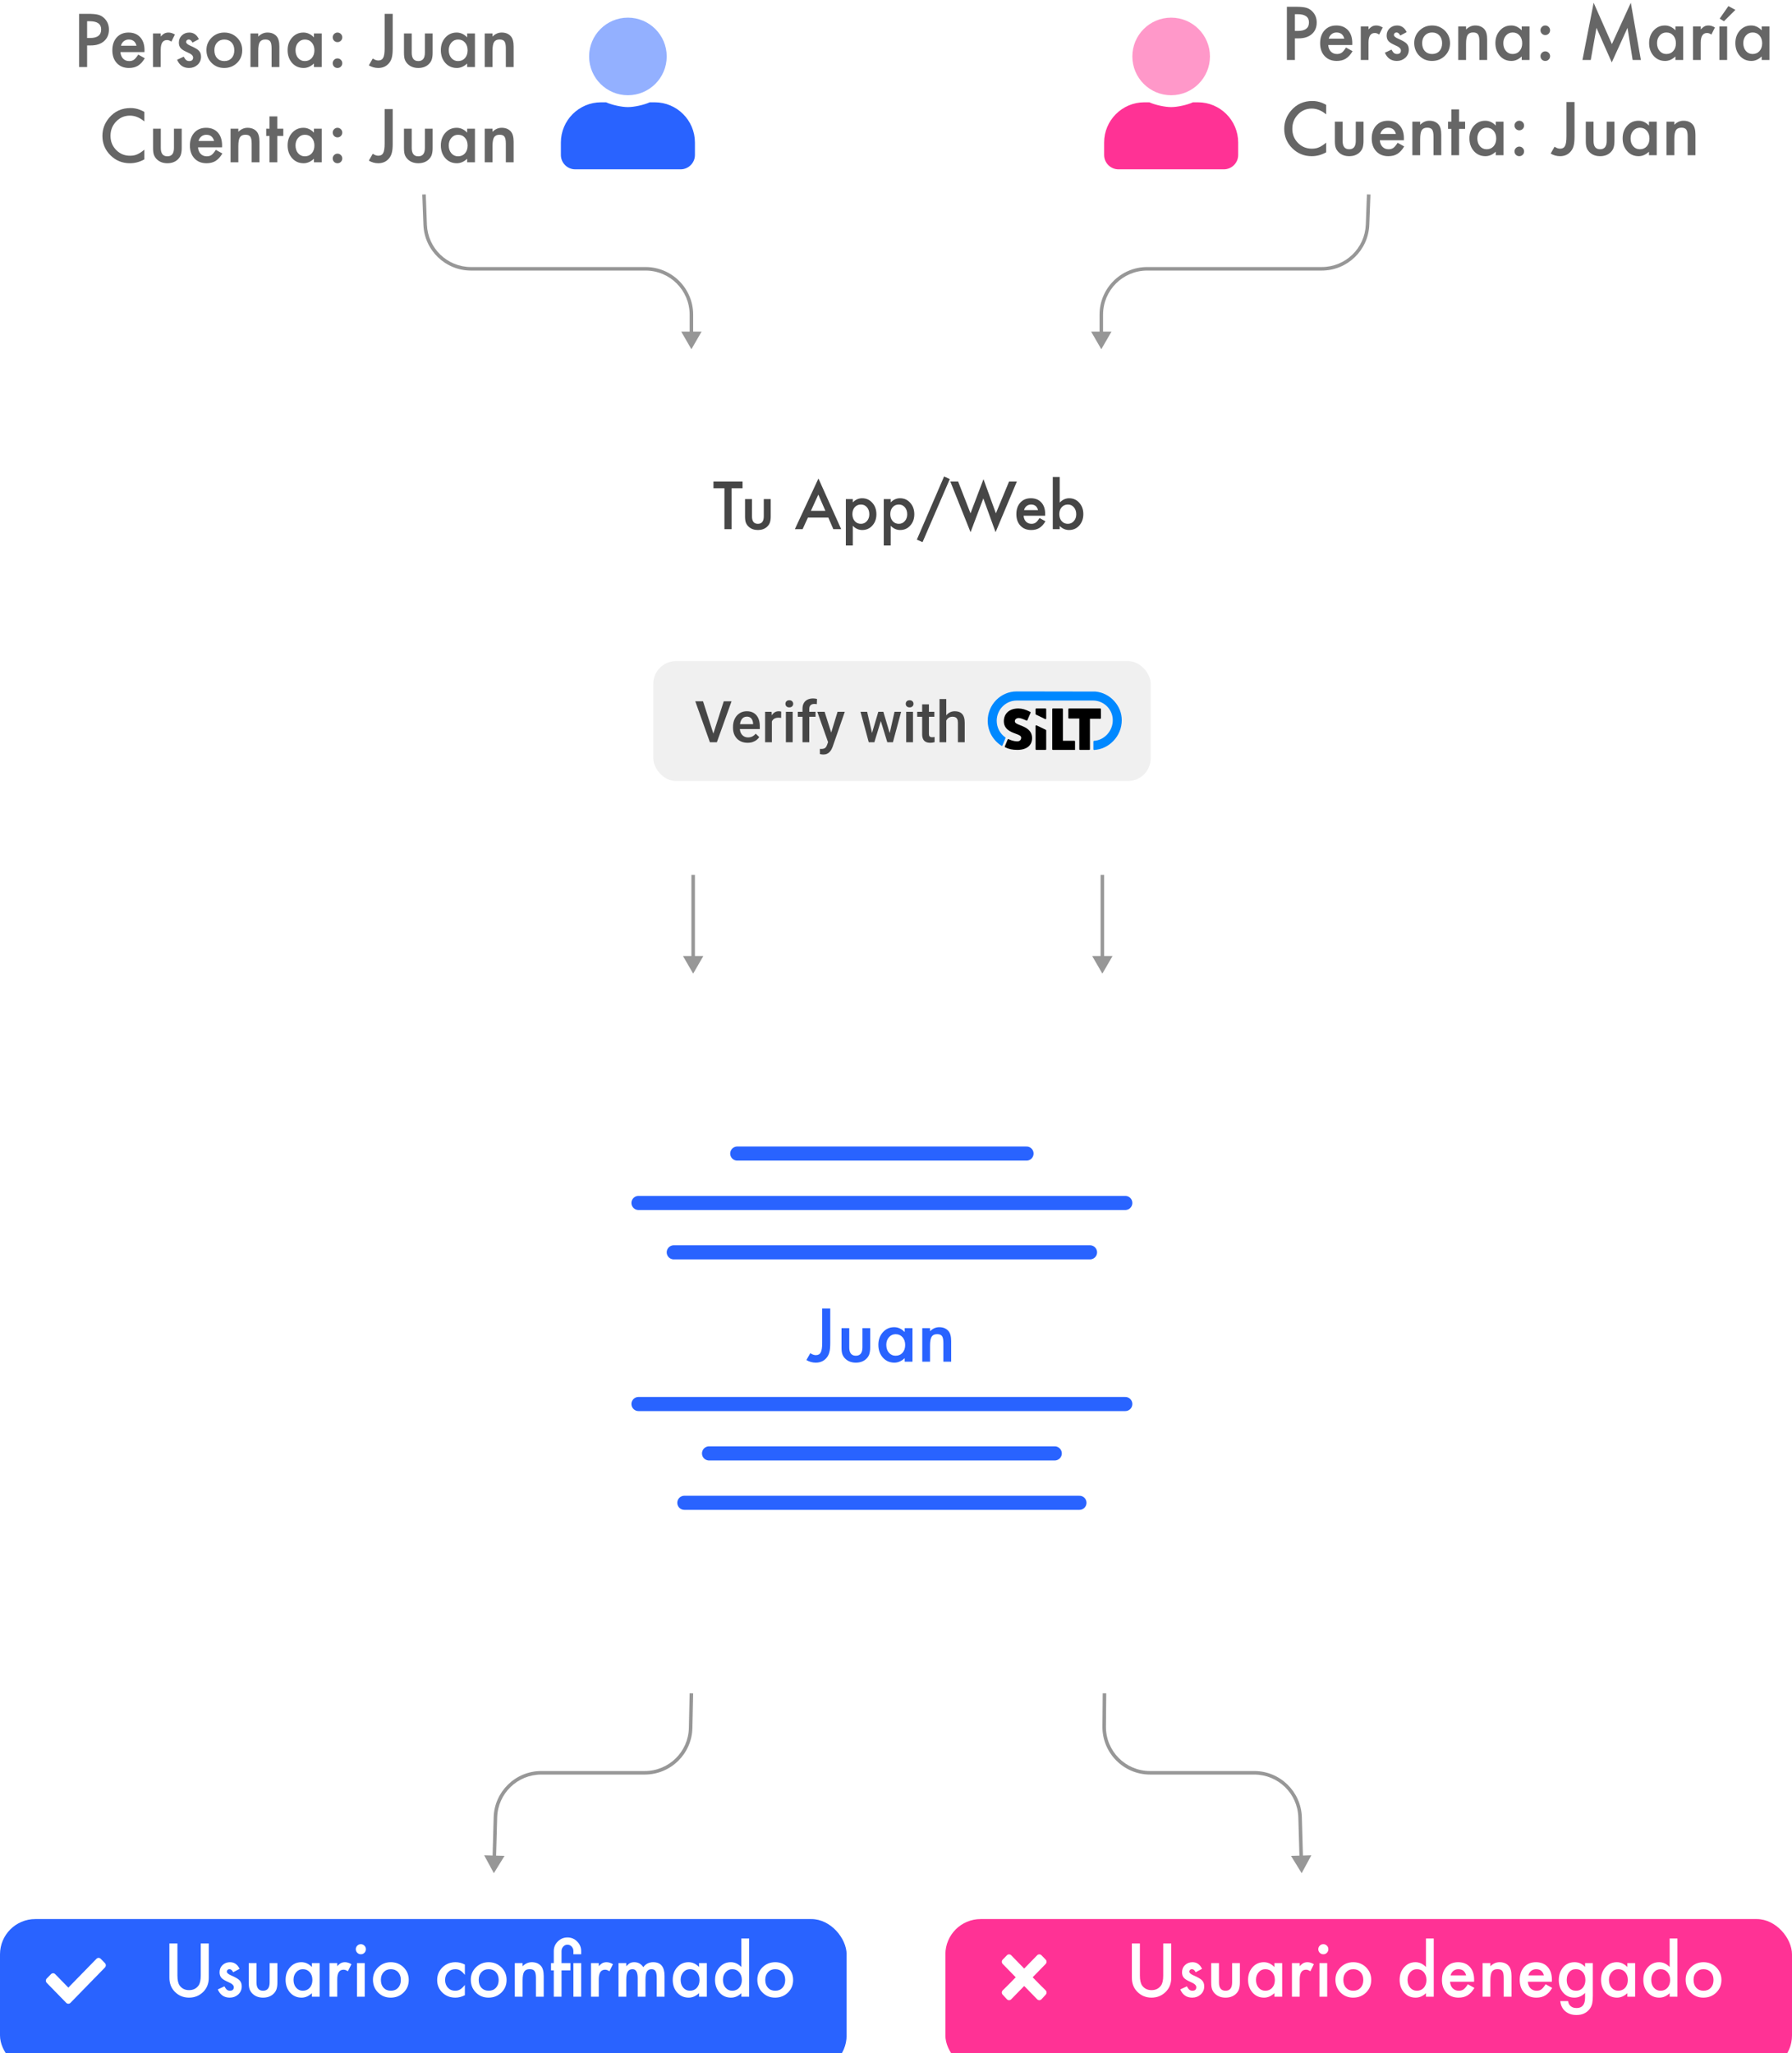 <svg width="508" height="582" viewBox="0 0 508 582" fill="none" xmlns="http://www.w3.org/2000/svg">
<g clip-path="url(#clip0_0_1)">
<g filter="url(#filter0_d_0_1)">
<rect y="539" width="240" height="43" rx="10" fill="#2963FF"/>
</g>
<path d="M50.297 550.922V560.004C50.297 561.299 50.508 562.247 50.932 562.846C51.563 563.712 52.452 564.145 53.598 564.145C54.75 564.145 55.642 563.712 56.273 562.846C56.697 562.266 56.908 561.319 56.908 560.004V550.922H59.184V560.629C59.184 562.217 58.689 563.526 57.699 564.555C56.586 565.701 55.219 566.273 53.598 566.273C51.977 566.273 50.613 565.701 49.506 564.555C48.516 563.526 48.022 562.217 48.022 560.629V550.922H50.297ZM67.914 558.109L66.098 559.076C65.811 558.49 65.456 558.197 65.033 558.197C64.831 558.197 64.659 558.266 64.516 558.402C64.372 558.533 64.301 558.702 64.301 558.91C64.301 559.275 64.724 559.636 65.57 559.994C66.736 560.495 67.52 560.958 67.924 561.381C68.328 561.804 68.529 562.374 68.529 563.09C68.529 564.008 68.191 564.776 67.514 565.395C66.856 565.98 66.062 566.273 65.131 566.273C63.536 566.273 62.406 565.495 61.742 563.939L63.617 563.07C63.878 563.526 64.076 563.816 64.213 563.939C64.48 564.187 64.799 564.311 65.17 564.311C65.912 564.311 66.283 563.972 66.283 563.295C66.283 562.904 65.997 562.54 65.424 562.201C65.203 562.09 64.981 561.983 64.76 561.879C64.538 561.775 64.314 561.667 64.086 561.557C63.448 561.244 62.999 560.932 62.738 560.619C62.406 560.222 62.24 559.711 62.24 559.086C62.24 558.259 62.523 557.576 63.09 557.035C63.669 556.495 64.372 556.225 65.199 556.225C66.417 556.225 67.322 556.853 67.914 558.109ZM72.709 556.488V561.947C72.709 563.523 73.331 564.311 74.574 564.311C75.818 564.311 76.439 563.523 76.439 561.947V556.488H78.637V561.996C78.637 562.758 78.542 563.415 78.353 563.969C78.171 564.464 77.856 564.91 77.406 565.307C76.664 565.951 75.72 566.273 74.574 566.273C73.435 566.273 72.494 565.951 71.752 565.307C71.296 564.91 70.974 564.464 70.785 563.969C70.603 563.526 70.512 562.868 70.512 561.996V556.488H72.709ZM88.422 556.488H90.629V566H88.422V565.004C87.517 565.85 86.544 566.273 85.502 566.273C84.187 566.273 83.1 565.798 82.24 564.848C81.387 563.878 80.961 562.667 80.961 561.215C80.961 559.789 81.387 558.601 82.24 557.65C83.093 556.7 84.161 556.225 85.443 556.225C86.55 556.225 87.543 556.68 88.422 557.592V556.488ZM83.207 561.215C83.207 562.126 83.451 562.868 83.939 563.441C84.441 564.021 85.072 564.311 85.834 564.311C86.648 564.311 87.305 564.031 87.807 563.471C88.308 562.891 88.559 562.156 88.559 561.264C88.559 560.372 88.308 559.636 87.807 559.057C87.305 558.49 86.654 558.207 85.853 558.207C85.098 558.207 84.467 558.493 83.959 559.066C83.458 559.646 83.207 560.362 83.207 561.215ZM93.402 556.488H95.6V557.338C96.003 556.915 96.361 556.625 96.674 556.469C96.993 556.306 97.37 556.225 97.807 556.225C98.386 556.225 98.992 556.413 99.623 556.791L98.617 558.803C98.201 558.503 97.794 558.354 97.397 558.354C96.199 558.354 95.6 559.258 95.6 561.068V566H93.402V556.488ZM103.393 556.488V566H101.195V556.488H103.393ZM100.863 552.533C100.863 552.149 101.003 551.817 101.283 551.537C101.563 551.257 101.898 551.117 102.289 551.117C102.686 551.117 103.025 551.257 103.305 551.537C103.585 551.811 103.725 552.146 103.725 552.543C103.725 552.94 103.585 553.279 103.305 553.559C103.031 553.839 102.696 553.979 102.299 553.979C101.902 553.979 101.563 553.839 101.283 553.559C101.003 553.279 100.863 552.937 100.863 552.533ZM105.727 561.176C105.727 559.802 106.218 558.633 107.201 557.67C108.184 556.706 109.382 556.225 110.795 556.225C112.214 556.225 113.419 556.71 114.408 557.68C115.385 558.65 115.873 559.841 115.873 561.254C115.873 562.68 115.382 563.874 114.398 564.838C113.409 565.795 112.195 566.273 110.756 566.273C109.33 566.273 108.135 565.785 107.172 564.809C106.208 563.845 105.727 562.634 105.727 561.176ZM107.973 561.215C107.973 562.165 108.227 562.917 108.734 563.471C109.255 564.031 109.942 564.311 110.795 564.311C111.654 564.311 112.341 564.034 112.855 563.48C113.37 562.927 113.627 562.188 113.627 561.264C113.627 560.339 113.37 559.6 112.855 559.047C112.335 558.487 111.648 558.207 110.795 558.207C109.955 558.207 109.275 558.487 108.754 559.047C108.233 559.607 107.973 560.329 107.973 561.215ZM131.781 556.898V559.818C131.28 559.206 130.831 558.786 130.434 558.559C130.043 558.324 129.584 558.207 129.057 558.207C128.23 558.207 127.543 558.497 126.996 559.076C126.449 559.656 126.176 560.382 126.176 561.254C126.176 562.146 126.439 562.878 126.967 563.451C127.501 564.024 128.181 564.311 129.008 564.311C129.535 564.311 130.001 564.197 130.404 563.969C130.795 563.747 131.254 563.318 131.781 562.68V565.58C130.889 566.042 129.997 566.273 129.105 566.273C127.634 566.273 126.404 565.798 125.414 564.848C124.424 563.891 123.93 562.702 123.93 561.283C123.93 559.864 124.431 558.666 125.434 557.689C126.436 556.713 127.667 556.225 129.125 556.225C130.062 556.225 130.948 556.449 131.781 556.898ZM133.461 561.176C133.461 559.802 133.952 558.633 134.936 557.67C135.919 556.706 137.117 556.225 138.529 556.225C139.949 556.225 141.153 556.71 142.143 557.68C143.119 558.65 143.607 559.841 143.607 561.254C143.607 562.68 143.116 563.874 142.133 564.838C141.143 565.795 139.929 566.273 138.49 566.273C137.064 566.273 135.87 565.785 134.906 564.809C133.943 563.845 133.461 562.634 133.461 561.176ZM135.707 561.215C135.707 562.165 135.961 562.917 136.469 563.471C136.99 564.031 137.676 564.311 138.529 564.311C139.389 564.311 140.076 564.034 140.59 563.48C141.104 562.927 141.361 562.188 141.361 561.264C141.361 560.339 141.104 559.6 140.59 559.047C140.069 558.487 139.382 558.207 138.529 558.207C137.689 558.207 137.009 558.487 136.488 559.047C135.967 559.607 135.707 560.329 135.707 561.215ZM145.941 556.488H148.148V557.367C148.917 556.605 149.783 556.225 150.746 556.225C151.853 556.225 152.715 556.573 153.334 557.27C153.868 557.862 154.135 558.829 154.135 560.17V566H151.928V560.688C151.928 559.75 151.798 559.102 151.537 558.744C151.283 558.38 150.821 558.197 150.15 558.197C149.421 558.197 148.904 558.438 148.598 558.92C148.298 559.395 148.148 560.225 148.148 561.41V566H145.941V556.488ZM164.75 553.979H162.553V553.09C162.553 552.608 162.396 552.185 162.084 551.82C161.752 551.449 161.345 551.264 160.863 551.264C160.388 551.264 159.988 551.446 159.662 551.811C159.343 552.169 159.184 552.595 159.184 553.09V556.488H161.703V558.539H159.184V566H156.986V558.539H156.205V556.488H156.986V553.09C156.986 552.022 157.364 551.111 158.119 550.355C158.881 549.594 159.799 549.213 160.873 549.213C161.941 549.213 162.852 549.594 163.607 550.355C164.369 551.111 164.75 552.022 164.75 553.09V553.979ZM164.75 566H162.553V556.488H164.75V566ZM167.543 556.488H169.74V557.338C170.144 556.915 170.502 556.625 170.814 556.469C171.133 556.306 171.511 556.225 171.947 556.225C172.527 556.225 173.132 556.413 173.764 556.791L172.758 558.803C172.341 558.503 171.934 558.354 171.537 558.354C170.339 558.354 169.74 559.258 169.74 561.068V566H167.543V556.488ZM175.336 556.488H177.533V557.367C177.956 556.924 178.318 556.625 178.617 556.469C178.936 556.306 179.337 556.225 179.818 556.225C180.893 556.225 181.742 556.693 182.367 557.631C183.057 556.693 183.992 556.225 185.17 556.225C187.312 556.225 188.383 557.523 188.383 560.121V566H186.176V560.717C186.176 559.805 186.065 559.161 185.844 558.783C185.616 558.399 185.242 558.207 184.721 558.207C184.115 558.207 183.673 558.435 183.393 558.891C183.119 559.346 182.982 560.079 182.982 561.088V566H180.775V560.746C180.775 559.053 180.287 558.207 179.311 558.207C178.692 558.207 178.24 558.438 177.953 558.9C177.673 559.363 177.533 560.092 177.533 561.088V566H175.336V556.488ZM198.168 556.488H200.375V566H198.168V565.004C197.263 565.85 196.29 566.273 195.248 566.273C193.933 566.273 192.846 565.798 191.986 564.848C191.133 563.878 190.707 562.667 190.707 561.215C190.707 559.789 191.133 558.601 191.986 557.65C192.839 556.7 193.907 556.225 195.189 556.225C196.296 556.225 197.289 556.68 198.168 557.592V556.488ZM192.953 561.215C192.953 562.126 193.197 562.868 193.686 563.441C194.187 564.021 194.818 564.311 195.58 564.311C196.394 564.311 197.051 564.031 197.553 563.471C198.054 562.891 198.305 562.156 198.305 561.264C198.305 560.372 198.054 559.636 197.553 559.057C197.051 558.49 196.4 558.207 195.6 558.207C194.844 558.207 194.213 558.493 193.705 559.066C193.204 559.646 192.953 560.362 192.953 561.215ZM210.16 549.506H212.367V566H210.16V565.004C209.294 565.85 208.314 566.273 207.221 566.273C205.919 566.273 204.838 565.798 203.979 564.848C203.126 563.878 202.699 562.667 202.699 561.215C202.699 559.796 203.126 558.611 203.979 557.66C204.825 556.703 205.889 556.225 207.172 556.225C208.285 556.225 209.281 556.68 210.16 557.592V549.506ZM204.945 561.215C204.945 562.126 205.189 562.868 205.678 563.441C206.179 564.021 206.811 564.311 207.572 564.311C208.386 564.311 209.044 564.031 209.545 563.471C210.046 562.891 210.297 562.156 210.297 561.264C210.297 560.372 210.046 559.636 209.545 559.057C209.044 558.49 208.393 558.207 207.592 558.207C206.837 558.207 206.205 558.493 205.697 559.066C205.196 559.646 204.945 560.362 204.945 561.215ZM214.691 561.176C214.691 559.802 215.183 558.633 216.166 557.67C217.149 556.706 218.347 556.225 219.76 556.225C221.179 556.225 222.383 556.71 223.373 557.68C224.35 558.65 224.838 559.841 224.838 561.254C224.838 562.68 224.346 563.874 223.363 564.838C222.374 565.795 221.16 566.273 219.721 566.273C218.295 566.273 217.1 565.785 216.137 564.809C215.173 563.845 214.691 562.634 214.691 561.176ZM216.938 561.215C216.938 562.165 217.191 562.917 217.699 563.471C218.22 564.031 218.907 564.311 219.76 564.311C220.619 564.311 221.306 564.034 221.82 563.48C222.335 562.927 222.592 562.188 222.592 561.264C222.592 560.339 222.335 559.6 221.82 559.047C221.299 558.487 220.613 558.207 219.76 558.207C218.92 558.207 218.24 558.487 217.719 559.047C217.198 559.607 216.938 560.329 216.938 561.215Z" fill="white"/>
<path fill-rule="evenodd" clip-rule="evenodd" d="M13.249 562.079C12.917 561.739 12.917 561.187 13.249 560.846L14.451 559.614C14.783 559.273 15.321 559.273 15.653 559.614L19.375 563.43L27.347 555.255C27.679 554.915 28.217 554.915 28.549 555.255L29.751 556.488C30.083 556.828 30.083 557.38 29.751 557.721L19.976 567.745C19.644 568.085 19.106 568.085 18.774 567.745L13.249 562.079Z" fill="white"/>
</g>
<g clip-path="url(#clip1_0_1)">
<g filter="url(#filter1_d_0_1)">
<rect x="268" y="539" width="240" height="43" rx="10" fill="#FF3295"/>
</g>
<path d="M323.141 550.922V560.004C323.141 561.299 323.352 562.247 323.775 562.846C324.407 563.712 325.296 564.145 326.441 564.145C327.594 564.145 328.486 563.712 329.117 562.846C329.54 562.266 329.752 561.319 329.752 560.004V550.922H332.027V560.629C332.027 562.217 331.533 563.526 330.543 564.555C329.43 565.701 328.062 566.273 326.441 566.273C324.82 566.273 323.456 565.701 322.35 564.555C321.36 563.526 320.865 562.217 320.865 560.629V550.922H323.141ZM340.758 558.109L338.941 559.076C338.655 558.49 338.3 558.197 337.877 558.197C337.675 558.197 337.503 558.266 337.359 558.402C337.216 558.533 337.145 558.702 337.145 558.91C337.145 559.275 337.568 559.636 338.414 559.994C339.579 560.495 340.364 560.958 340.768 561.381C341.171 561.804 341.373 562.374 341.373 563.09C341.373 564.008 341.035 564.776 340.357 565.395C339.7 565.98 338.906 566.273 337.975 566.273C336.38 566.273 335.25 565.495 334.586 563.939L336.461 563.07C336.721 563.526 336.92 563.816 337.057 563.939C337.324 564.187 337.643 564.311 338.014 564.311C338.756 564.311 339.127 563.972 339.127 563.295C339.127 562.904 338.84 562.54 338.268 562.201C338.046 562.09 337.825 561.983 337.604 561.879C337.382 561.775 337.158 561.667 336.93 561.557C336.292 561.244 335.842 560.932 335.582 560.619C335.25 560.222 335.084 559.711 335.084 559.086C335.084 558.259 335.367 557.576 335.934 557.035C336.513 556.495 337.216 556.225 338.043 556.225C339.26 556.225 340.165 556.853 340.758 558.109ZM345.553 556.488V561.947C345.553 563.523 346.174 564.311 347.418 564.311C348.661 564.311 349.283 563.523 349.283 561.947V556.488H351.48V561.996C351.48 562.758 351.386 563.415 351.197 563.969C351.015 564.464 350.699 564.91 350.25 565.307C349.508 565.951 348.564 566.273 347.418 566.273C346.279 566.273 345.338 565.951 344.596 565.307C344.14 564.91 343.818 564.464 343.629 563.969C343.447 563.526 343.355 562.868 343.355 561.996V556.488H345.553ZM361.266 556.488H363.473V566H361.266V565.004C360.361 565.85 359.387 566.273 358.346 566.273C357.031 566.273 355.943 565.798 355.084 564.848C354.231 563.878 353.805 562.667 353.805 561.215C353.805 559.789 354.231 558.601 355.084 557.65C355.937 556.7 357.005 556.225 358.287 556.225C359.394 556.225 360.387 556.68 361.266 557.592V556.488ZM356.051 561.215C356.051 562.126 356.295 562.868 356.783 563.441C357.285 564.021 357.916 564.311 358.678 564.311C359.492 564.311 360.149 564.031 360.65 563.471C361.152 562.891 361.402 562.156 361.402 561.264C361.402 560.372 361.152 559.636 360.65 559.057C360.149 558.49 359.498 558.207 358.697 558.207C357.942 558.207 357.311 558.493 356.803 559.066C356.301 559.646 356.051 560.362 356.051 561.215ZM366.246 556.488H368.443V557.338C368.847 556.915 369.205 556.625 369.518 556.469C369.837 556.306 370.214 556.225 370.65 556.225C371.23 556.225 371.835 556.413 372.467 556.791L371.461 558.803C371.044 558.503 370.637 558.354 370.24 558.354C369.042 558.354 368.443 559.258 368.443 561.068V566H366.246V556.488ZM376.236 556.488V566H374.039V556.488H376.236ZM373.707 552.533C373.707 552.149 373.847 551.817 374.127 551.537C374.407 551.257 374.742 551.117 375.133 551.117C375.53 551.117 375.868 551.257 376.148 551.537C376.428 551.811 376.568 552.146 376.568 552.543C376.568 552.94 376.428 553.279 376.148 553.559C375.875 553.839 375.54 553.979 375.143 553.979C374.745 553.979 374.407 553.839 374.127 553.559C373.847 553.279 373.707 552.937 373.707 552.533ZM378.57 561.176C378.57 559.802 379.062 558.633 380.045 557.67C381.028 556.706 382.226 556.225 383.639 556.225C385.058 556.225 386.262 556.71 387.252 557.68C388.229 558.65 388.717 559.841 388.717 561.254C388.717 562.68 388.225 563.874 387.242 564.838C386.253 565.795 385.038 566.273 383.6 566.273C382.174 566.273 380.979 565.785 380.016 564.809C379.052 563.845 378.57 562.634 378.57 561.176ZM380.816 561.215C380.816 562.165 381.07 562.917 381.578 563.471C382.099 564.031 382.786 564.311 383.639 564.311C384.498 564.311 385.185 564.034 385.699 563.48C386.214 562.927 386.471 562.188 386.471 561.264C386.471 560.339 386.214 559.6 385.699 559.047C385.178 558.487 384.492 558.207 383.639 558.207C382.799 558.207 382.118 558.487 381.598 559.047C381.077 559.607 380.816 560.329 380.816 561.215ZM404.234 549.506H406.441V566H404.234V565.004C403.368 565.85 402.389 566.273 401.295 566.273C399.993 566.273 398.912 565.798 398.053 564.848C397.2 563.878 396.773 562.667 396.773 561.215C396.773 559.796 397.2 558.611 398.053 557.66C398.899 556.703 399.964 556.225 401.246 556.225C402.359 556.225 403.355 556.68 404.234 557.592V549.506ZM399.02 561.215C399.02 562.126 399.264 562.868 399.752 563.441C400.253 564.021 400.885 564.311 401.646 564.311C402.46 564.311 403.118 564.031 403.619 563.471C404.12 562.891 404.371 562.156 404.371 561.264C404.371 560.372 404.12 559.636 403.619 559.057C403.118 558.49 402.467 558.207 401.666 558.207C400.911 558.207 400.279 558.493 399.771 559.066C399.27 559.646 399.02 560.362 399.02 561.215ZM417.877 561.762H411.061C411.119 562.543 411.373 563.165 411.822 563.627C412.271 564.083 412.848 564.311 413.551 564.311C414.098 564.311 414.55 564.18 414.908 563.92C415.26 563.66 415.66 563.178 416.109 562.475L417.965 563.51C417.678 563.998 417.376 564.418 417.057 564.77C416.738 565.115 416.396 565.401 416.031 565.629C415.667 565.85 415.273 566.013 414.85 566.117C414.426 566.221 413.967 566.273 413.473 566.273C412.053 566.273 410.914 565.818 410.055 564.906C409.195 563.988 408.766 562.771 408.766 561.254C408.766 559.75 409.182 558.533 410.016 557.602C410.855 556.684 411.969 556.225 413.355 556.225C414.755 556.225 415.862 556.671 416.676 557.562C417.483 558.448 417.887 559.675 417.887 561.244L417.877 561.762ZM415.621 559.965C415.315 558.793 414.576 558.207 413.404 558.207C413.137 558.207 412.887 558.249 412.652 558.334C412.418 558.412 412.203 558.529 412.008 558.686C411.819 558.835 411.656 559.018 411.52 559.232C411.383 559.447 411.279 559.691 411.207 559.965H415.621ZM420.289 556.488H422.496V557.367C423.264 556.605 424.13 556.225 425.094 556.225C426.201 556.225 427.063 556.573 427.682 557.27C428.215 557.862 428.482 558.829 428.482 560.17V566H426.275V560.688C426.275 559.75 426.145 559.102 425.885 558.744C425.631 558.38 425.169 558.197 424.498 558.197C423.769 558.197 423.251 558.438 422.945 558.92C422.646 559.395 422.496 560.225 422.496 561.41V566H420.289V556.488ZM439.928 561.762H433.111C433.17 562.543 433.424 563.165 433.873 563.627C434.322 564.083 434.898 564.311 435.602 564.311C436.148 564.311 436.601 564.18 436.959 563.92C437.311 563.66 437.711 563.178 438.16 562.475L440.016 563.51C439.729 563.998 439.426 564.418 439.107 564.77C438.788 565.115 438.447 565.401 438.082 565.629C437.717 565.85 437.324 566.013 436.9 566.117C436.477 566.221 436.018 566.273 435.523 566.273C434.104 566.273 432.965 565.818 432.105 564.906C431.246 563.988 430.816 562.771 430.816 561.254C430.816 559.75 431.233 558.533 432.066 557.602C432.906 556.684 434.02 556.225 435.406 556.225C436.806 556.225 437.913 556.671 438.727 557.562C439.534 558.448 439.938 559.675 439.938 561.244L439.928 561.762ZM437.672 559.965C437.366 558.793 436.627 558.207 435.455 558.207C435.188 558.207 434.938 558.249 434.703 558.334C434.469 558.412 434.254 558.529 434.059 558.686C433.87 558.835 433.707 559.018 433.57 559.232C433.434 559.447 433.329 559.691 433.258 559.965H437.672ZM451.539 565.775C451.539 566.225 451.523 566.618 451.49 566.957C451.464 567.302 451.425 567.605 451.373 567.865C451.217 568.581 450.911 569.197 450.455 569.711C449.596 570.701 448.414 571.195 446.91 571.195C445.641 571.195 444.596 570.854 443.775 570.17C442.929 569.467 442.441 568.493 442.311 567.25H444.518C444.602 567.719 444.742 568.08 444.938 568.334C445.393 568.926 446.057 569.223 446.93 569.223C448.538 569.223 449.342 568.236 449.342 566.264V564.936C448.469 565.827 447.464 566.273 446.324 566.273C445.029 566.273 443.967 565.805 443.141 564.867C442.307 563.917 441.891 562.729 441.891 561.303C441.891 559.916 442.278 558.738 443.053 557.768C443.886 556.739 444.986 556.225 446.354 556.225C447.551 556.225 448.548 556.671 449.342 557.562V556.488H451.539V565.775ZM449.43 561.264C449.43 560.339 449.182 559.6 448.688 559.047C448.186 558.48 447.545 558.197 446.764 558.197C445.93 558.197 445.273 558.507 444.791 559.125C444.355 559.678 444.137 560.395 444.137 561.273C444.137 562.139 444.355 562.849 444.791 563.402C445.266 564.008 445.924 564.311 446.764 564.311C447.604 564.311 448.268 564.005 448.756 563.393C449.205 562.839 449.43 562.13 449.43 561.264ZM461.324 556.488H463.531V566H461.324V565.004C460.419 565.85 459.446 566.273 458.404 566.273C457.089 566.273 456.002 565.798 455.143 564.848C454.29 563.878 453.863 562.667 453.863 561.215C453.863 559.789 454.29 558.601 455.143 557.65C455.995 556.7 457.063 556.225 458.346 556.225C459.452 556.225 460.445 556.68 461.324 557.592V556.488ZM456.109 561.215C456.109 562.126 456.354 562.868 456.842 563.441C457.343 564.021 457.975 564.311 458.736 564.311C459.55 564.311 460.208 564.031 460.709 563.471C461.21 562.891 461.461 562.156 461.461 561.264C461.461 560.372 461.21 559.636 460.709 559.057C460.208 558.49 459.557 558.207 458.756 558.207C458.001 558.207 457.369 558.493 456.861 559.066C456.36 559.646 456.109 560.362 456.109 561.215ZM473.316 549.506H475.523V566H473.316V565.004C472.451 565.85 471.471 566.273 470.377 566.273C469.075 566.273 467.994 565.798 467.135 564.848C466.282 563.878 465.855 562.667 465.855 561.215C465.855 559.796 466.282 558.611 467.135 557.66C467.981 556.703 469.046 556.225 470.328 556.225C471.441 556.225 472.438 556.68 473.316 557.592V549.506ZM468.102 561.215C468.102 562.126 468.346 562.868 468.834 563.441C469.335 564.021 469.967 564.311 470.729 564.311C471.542 564.311 472.2 564.031 472.701 563.471C473.202 562.891 473.453 562.156 473.453 561.264C473.453 560.372 473.202 559.636 472.701 559.057C472.2 558.49 471.549 558.207 470.748 558.207C469.993 558.207 469.361 558.493 468.854 559.066C468.352 559.646 468.102 560.362 468.102 561.215ZM477.848 561.176C477.848 559.802 478.339 558.633 479.322 557.67C480.305 556.706 481.503 556.225 482.916 556.225C484.335 556.225 485.54 556.71 486.529 557.68C487.506 558.65 487.994 559.841 487.994 561.254C487.994 562.68 487.503 563.874 486.52 564.838C485.53 565.795 484.316 566.273 482.877 566.273C481.451 566.273 480.257 565.785 479.293 564.809C478.329 563.845 477.848 562.634 477.848 561.176ZM480.094 561.215C480.094 562.165 480.348 562.917 480.855 563.471C481.376 564.031 482.063 564.311 482.916 564.311C483.775 564.311 484.462 564.034 484.977 563.48C485.491 562.927 485.748 562.188 485.748 561.264C485.748 560.339 485.491 559.6 484.977 559.047C484.456 558.487 483.769 558.207 482.916 558.207C482.076 558.207 481.396 558.487 480.875 559.047C480.354 559.607 480.094 560.329 480.094 561.215Z" fill="white"/>
<path fill-rule="evenodd" clip-rule="evenodd" d="M284.249 565.442C283.917 565.102 283.917 564.55 284.249 564.209L286.052 562.43L294.024 554.255C294.356 553.915 294.894 553.915 295.226 554.255L296.428 555.488C296.76 555.828 296.76 556.38 296.428 556.721L286.653 566.745C286.321 567.085 285.783 567.085 285.451 566.745L284.249 565.442Z" fill="white"/>
<path fill-rule="evenodd" clip-rule="evenodd" d="M296.428 565.442C296.76 565.102 296.76 564.55 296.428 564.209L294.625 562.43L286.653 554.255C286.321 553.915 285.783 553.915 285.451 554.255L284.249 555.488C283.917 555.828 283.917 556.38 284.249 556.721L294.024 566.745C294.356 567.085 294.894 567.085 295.226 566.745L296.428 565.442Z" fill="white"/>
</g>
<g filter="url(#filter2_d_0_1)">
<rect x="120" y="286" width="259" height="184" rx="10" fill="white"/>
</g>
<path d="M235.361 370.922V380.678C235.361 381.843 235.28 382.712 235.117 383.285C234.954 383.936 234.678 384.486 234.287 384.936C233.525 385.827 232.516 386.273 231.26 386.273C230.309 386.273 229.421 386.026 228.594 385.531L229.707 383.588C230.26 383.959 230.778 384.145 231.26 384.145C231.937 384.145 232.406 383.887 232.666 383.373C232.939 382.859 233.076 381.96 233.076 380.678V370.922H235.361ZM240.752 376.488V381.947C240.752 383.523 241.374 384.311 242.617 384.311C243.861 384.311 244.482 383.523 244.482 381.947V376.488H246.68V381.996C246.68 382.758 246.585 383.415 246.396 383.969C246.214 384.464 245.898 384.91 245.449 385.307C244.707 385.951 243.763 386.273 242.617 386.273C241.478 386.273 240.537 385.951 239.795 385.307C239.339 384.91 239.017 384.464 238.828 383.969C238.646 383.526 238.555 382.868 238.555 381.996V376.488H240.752ZM256.465 376.488H258.672V386H256.465V385.004C255.56 385.85 254.587 386.273 253.545 386.273C252.23 386.273 251.143 385.798 250.283 384.848C249.43 383.878 249.004 382.667 249.004 381.215C249.004 379.789 249.43 378.601 250.283 377.65C251.136 376.7 252.204 376.225 253.486 376.225C254.593 376.225 255.586 376.68 256.465 377.592V376.488ZM251.25 381.215C251.25 382.126 251.494 382.868 251.982 383.441C252.484 384.021 253.115 384.311 253.877 384.311C254.691 384.311 255.348 384.031 255.85 383.471C256.351 382.891 256.602 382.156 256.602 381.264C256.602 380.372 256.351 379.636 255.85 379.057C255.348 378.49 254.697 378.207 253.896 378.207C253.141 378.207 252.51 378.493 252.002 379.066C251.501 379.646 251.25 380.362 251.25 381.215ZM261.445 376.488H263.652V377.367C264.421 376.605 265.286 376.225 266.25 376.225C267.357 376.225 268.219 376.573 268.838 377.27C269.372 377.862 269.639 378.829 269.639 380.17V386H267.432V380.688C267.432 379.75 267.301 379.102 267.041 378.744C266.787 378.38 266.325 378.197 265.654 378.197C264.925 378.197 264.408 378.438 264.102 378.92C263.802 379.395 263.652 380.225 263.652 381.41V386H261.445V376.488Z" fill="#2963FF"/>
<line x1="191" y1="355" x2="309" y2="355" stroke="#2963FF" stroke-width="4" stroke-linecap="round"/>
<line x1="181" y1="341" x2="319" y2="341" stroke="#2963FF" stroke-width="4" stroke-linecap="round"/>
<line x1="209" y1="327" x2="291" y2="327" stroke="#2963FF" stroke-width="4" stroke-linecap="round"/>
<line x1="194" y1="426" x2="306" y2="426" stroke="#2963FF" stroke-width="4" stroke-linecap="round"/>
<line x1="201" y1="412" x2="299" y2="412" stroke="#2963FF" stroke-width="4" stroke-linecap="round"/>
<line x1="181" y1="398" x2="319" y2="398" stroke="#2963FF" stroke-width="4" stroke-linecap="round"/>
<path d="M185.6 29C191.892 29.001 196.999 34.108 197 40.4V43.929C197 46.176 195.176 48 192.929 48H163.071C160.824 48 159 46.176 159 43.929V40.4C159.001 34.108 164.108 29.001 170.4 29H171.817C173.441 29.749 176.211 30.357 178 30.357C179.789 30.357 182.559 29.749 184.183 29H185.6Z" fill="#2963FF"/>
<path d="M178 27C171.928 27 167 22.072 167 16C167 9.928 171.928 5 178 5C184.072 5 189 9.928 189 16C189 22.072 184.072 27 178 27Z" fill="#2963FF" fill-opacity="0.5"/>
<path d="M339.6 29C345.892 29.001 350.999 34.108 351 40.4V43.929C351 46.176 349.176 48 346.929 48H317.071C314.824 48 313 46.176 313 43.929V40.4C313.001 34.108 318.108 29.001 324.4 29H325.817C327.441 29.749 330.211 30.357 332 30.357C333.789 30.357 336.559 29.749 338.183 29H339.6Z" fill="#FF3295"/>
<path d="M332 27C325.928 27 321 22.072 321 16C321 9.928 325.928 5 332 5C338.072 5 343 9.928 343 16C343 22.072 338.072 27 332 27Z" fill="#FF3295" fill-opacity="0.5"/>
<path d="M24.695 12.877V19H22.42V3.922H24.998C26.261 3.922 27.215 4.01 27.859 4.186C28.51 4.361 29.083 4.693 29.578 5.182C30.444 6.028 30.877 7.096 30.877 8.385C30.877 9.765 30.415 10.859 29.49 11.666C28.566 12.473 27.319 12.877 25.75 12.877H24.695ZM24.695 10.768H25.545C27.635 10.768 28.68 9.964 28.68 8.355C28.68 6.799 27.602 6.021 25.447 6.021H24.695V10.768ZM40.955 14.762H34.139C34.197 15.543 34.451 16.165 34.9 16.627C35.35 17.083 35.926 17.311 36.629 17.311C37.176 17.311 37.628 17.18 37.986 16.92C38.338 16.66 38.738 16.178 39.188 15.475L41.043 16.51C40.757 16.998 40.454 17.418 40.135 17.77C39.816 18.115 39.474 18.401 39.109 18.629C38.745 18.85 38.351 19.013 37.928 19.117C37.505 19.221 37.046 19.273 36.551 19.273C35.132 19.273 33.992 18.818 33.133 17.906C32.273 16.988 31.844 15.771 31.844 14.254C31.844 12.75 32.26 11.533 33.094 10.602C33.934 9.684 35.047 9.225 36.434 9.225C37.833 9.225 38.94 9.671 39.754 10.562C40.561 11.448 40.965 12.675 40.965 14.244L40.955 14.762ZM38.699 12.965C38.393 11.793 37.654 11.207 36.482 11.207C36.215 11.207 35.965 11.249 35.73 11.334C35.496 11.412 35.281 11.529 35.086 11.685C34.897 11.835 34.734 12.018 34.598 12.232C34.461 12.447 34.357 12.691 34.285 12.965H38.699ZM43.367 9.488H45.565V10.338C45.968 9.915 46.326 9.625 46.639 9.469C46.958 9.306 47.335 9.225 47.772 9.225C48.351 9.225 48.956 9.413 49.588 9.791L48.582 11.803C48.165 11.503 47.758 11.354 47.361 11.354C46.163 11.354 45.565 12.258 45.565 14.068V19H43.367V9.488ZM56.375 11.109L54.559 12.076C54.272 11.49 53.917 11.197 53.494 11.197C53.292 11.197 53.12 11.266 52.977 11.402C52.833 11.533 52.762 11.702 52.762 11.91C52.762 12.275 53.185 12.636 54.031 12.994C55.197 13.495 55.981 13.958 56.385 14.381C56.788 14.804 56.99 15.374 56.99 16.09C56.99 17.008 56.652 17.776 55.975 18.395C55.317 18.98 54.523 19.273 53.592 19.273C51.997 19.273 50.867 18.495 50.203 16.939L52.078 16.07C52.339 16.526 52.537 16.816 52.674 16.939C52.941 17.187 53.26 17.311 53.631 17.311C54.373 17.311 54.744 16.972 54.744 16.295C54.744 15.904 54.458 15.54 53.885 15.201C53.663 15.091 53.442 14.983 53.221 14.879C52.999 14.775 52.775 14.667 52.547 14.557C51.909 14.244 51.46 13.932 51.199 13.619C50.867 13.222 50.701 12.711 50.701 12.086C50.701 11.259 50.984 10.575 51.551 10.035C52.13 9.495 52.833 9.225 53.66 9.225C54.878 9.225 55.783 9.853 56.375 11.109ZM58.523 14.176C58.523 12.802 59.015 11.633 59.998 10.67C60.981 9.706 62.179 9.225 63.592 9.225C65.011 9.225 66.216 9.71 67.205 10.68C68.182 11.65 68.67 12.841 68.67 14.254C68.67 15.68 68.178 16.874 67.195 17.838C66.206 18.795 64.992 19.273 63.553 19.273C62.127 19.273 60.932 18.785 59.969 17.809C59.005 16.845 58.523 15.634 58.523 14.176ZM60.77 14.215C60.77 15.165 61.023 15.917 61.531 16.471C62.052 17.031 62.739 17.311 63.592 17.311C64.451 17.311 65.138 17.034 65.652 16.48C66.167 15.927 66.424 15.188 66.424 14.264C66.424 13.339 66.167 12.6 65.652 12.047C65.132 11.487 64.445 11.207 63.592 11.207C62.752 11.207 62.072 11.487 61.551 12.047C61.03 12.607 60.77 13.329 60.77 14.215ZM71.004 9.488H73.211V10.367C73.979 9.605 74.845 9.225 75.809 9.225C76.915 9.225 77.778 9.573 78.397 10.27C78.93 10.862 79.197 11.829 79.197 13.17V19H76.99V13.688C76.99 12.75 76.86 12.102 76.6 11.744C76.346 11.38 75.883 11.197 75.213 11.197C74.484 11.197 73.966 11.438 73.66 11.92C73.361 12.395 73.211 13.225 73.211 14.41V19H71.004V9.488ZM88.992 9.488H91.199V19H88.992V18.004C88.087 18.85 87.114 19.273 86.072 19.273C84.757 19.273 83.67 18.798 82.811 17.848C81.958 16.878 81.531 15.667 81.531 14.215C81.531 12.789 81.958 11.601 82.811 10.65C83.663 9.7 84.731 9.225 86.014 9.225C87.12 9.225 88.113 9.68 88.992 10.592V9.488ZM83.777 14.215C83.777 15.126 84.022 15.868 84.51 16.441C85.011 17.021 85.643 17.311 86.404 17.311C87.218 17.311 87.876 17.031 88.377 16.471C88.878 15.891 89.129 15.156 89.129 14.264C89.129 13.372 88.878 12.636 88.377 12.057C87.876 11.49 87.225 11.207 86.424 11.207C85.669 11.207 85.037 11.493 84.529 12.066C84.028 12.646 83.777 13.362 83.777 14.215ZM94.314 17.906C94.314 17.542 94.448 17.226 94.715 16.959C94.982 16.692 95.301 16.559 95.672 16.559C96.043 16.559 96.362 16.692 96.629 16.959C96.896 17.226 97.029 17.545 97.029 17.916C97.029 18.294 96.896 18.616 96.629 18.883C96.368 19.143 96.049 19.273 95.672 19.273C95.288 19.273 94.966 19.143 94.705 18.883C94.445 18.622 94.314 18.297 94.314 17.906ZM94.314 10.562C94.314 10.204 94.448 9.892 94.715 9.625C94.982 9.358 95.301 9.225 95.672 9.225C96.043 9.225 96.362 9.358 96.629 9.625C96.896 9.892 97.029 10.211 97.029 10.582C97.029 10.96 96.896 11.282 96.629 11.549C96.368 11.809 96.049 11.94 95.672 11.94C95.294 11.94 94.972 11.806 94.705 11.539C94.445 11.279 94.314 10.953 94.314 10.562ZM111.326 3.922V13.678C111.326 14.843 111.245 15.712 111.082 16.285C110.919 16.936 110.643 17.486 110.252 17.936C109.49 18.828 108.481 19.273 107.225 19.273C106.274 19.273 105.385 19.026 104.559 18.531L105.672 16.588C106.225 16.959 106.743 17.145 107.225 17.145C107.902 17.145 108.37 16.887 108.631 16.373C108.904 15.859 109.041 14.96 109.041 13.678V3.922H111.326ZM116.717 9.488V14.947C116.717 16.523 117.339 17.311 118.582 17.311C119.826 17.311 120.447 16.523 120.447 14.947V9.488H122.645V14.996C122.645 15.758 122.55 16.415 122.361 16.969C122.179 17.463 121.863 17.91 121.414 18.307C120.672 18.951 119.728 19.273 118.582 19.273C117.443 19.273 116.502 18.951 115.76 18.307C115.304 17.91 114.982 17.463 114.793 16.969C114.611 16.526 114.52 15.868 114.52 14.996V9.488H116.717ZM132.43 9.488H134.637V19H132.43V18.004C131.525 18.85 130.551 19.273 129.51 19.273C128.195 19.273 127.107 18.798 126.248 17.848C125.395 16.878 124.969 15.667 124.969 14.215C124.969 12.789 125.395 11.601 126.248 10.65C127.101 9.7 128.169 9.225 129.451 9.225C130.558 9.225 131.551 9.68 132.43 10.592V9.488ZM127.215 14.215C127.215 15.126 127.459 15.868 127.947 16.441C128.449 17.021 129.08 17.311 129.842 17.311C130.656 17.311 131.313 17.031 131.814 16.471C132.316 15.891 132.566 15.156 132.566 14.264C132.566 13.372 132.316 12.636 131.814 12.057C131.313 11.49 130.662 11.207 129.861 11.207C129.106 11.207 128.475 11.493 127.967 12.066C127.465 12.646 127.215 13.362 127.215 14.215ZM137.41 9.488H139.617V10.367C140.385 9.605 141.251 9.225 142.215 9.225C143.322 9.225 144.184 9.573 144.803 10.27C145.337 10.862 145.604 11.829 145.604 13.17V19H143.396V13.688C143.396 12.75 143.266 12.102 143.006 11.744C142.752 11.38 142.29 11.197 141.619 11.197C140.89 11.197 140.372 11.438 140.066 11.92C139.767 12.395 139.617 13.225 139.617 14.41V19H137.41V9.488ZM40.926 31.732V34.428C39.611 33.328 38.25 32.777 36.844 32.777C35.294 32.777 33.989 33.334 32.928 34.447C31.86 35.554 31.326 36.908 31.326 38.51C31.326 40.092 31.86 41.426 32.928 42.514C33.995 43.601 35.304 44.145 36.853 44.145C37.654 44.145 38.335 44.014 38.895 43.754C39.207 43.624 39.529 43.448 39.861 43.227C40.2 43.005 40.555 42.738 40.926 42.426V45.17C39.624 45.906 38.257 46.273 36.824 46.273C34.669 46.273 32.83 45.522 31.307 44.018C29.79 42.501 29.031 40.671 29.031 38.529C29.031 36.609 29.666 34.897 30.936 33.393C32.498 31.55 34.52 30.629 37 30.629C38.354 30.629 39.663 30.997 40.926 31.732ZM45.584 36.488V41.947C45.584 43.523 46.206 44.31 47.449 44.31C48.693 44.31 49.315 43.523 49.315 41.947V36.488H51.512V41.996C51.512 42.758 51.417 43.415 51.228 43.969C51.046 44.464 50.73 44.91 50.281 45.307C49.539 45.951 48.595 46.273 47.449 46.273C46.31 46.273 45.369 45.951 44.627 45.307C44.171 44.91 43.849 44.464 43.66 43.969C43.478 43.526 43.387 42.868 43.387 41.996V36.488H45.584ZM62.947 41.762H56.131C56.19 42.543 56.443 43.165 56.893 43.627C57.342 44.083 57.918 44.31 58.621 44.31C59.168 44.31 59.62 44.18 59.978 43.92C60.33 43.66 60.73 43.178 61.18 42.475L63.035 43.51C62.749 43.998 62.446 44.418 62.127 44.77C61.808 45.115 61.466 45.401 61.102 45.629C60.737 45.85 60.343 46.013 59.92 46.117C59.497 46.221 59.038 46.273 58.543 46.273C57.124 46.273 55.984 45.818 55.125 44.906C54.266 43.988 53.836 42.771 53.836 41.254C53.836 39.75 54.253 38.533 55.086 37.602C55.926 36.684 57.039 36.225 58.426 36.225C59.825 36.225 60.932 36.671 61.746 37.562C62.553 38.448 62.957 39.675 62.957 41.244L62.947 41.762ZM60.691 39.965C60.385 38.793 59.647 38.207 58.475 38.207C58.208 38.207 57.957 38.249 57.723 38.334C57.488 38.412 57.273 38.529 57.078 38.685C56.889 38.835 56.727 39.018 56.59 39.232C56.453 39.447 56.349 39.691 56.277 39.965H60.691ZM65.359 36.488H67.566V37.367C68.335 36.605 69.201 36.225 70.164 36.225C71.271 36.225 72.133 36.573 72.752 37.27C73.286 37.862 73.553 38.829 73.553 40.17V46H71.346V40.688C71.346 39.75 71.216 39.102 70.955 38.744C70.701 38.38 70.239 38.197 69.568 38.197C68.839 38.197 68.322 38.438 68.016 38.92C67.716 39.395 67.566 40.225 67.566 41.41V46H65.359V36.488ZM78.602 38.539V46H76.404V38.539H75.467V36.488H76.404V33.002H78.602V36.488H80.311V38.539H78.602ZM88.992 36.488H91.199V46H88.992V45.004C88.087 45.85 87.114 46.273 86.072 46.273C84.757 46.273 83.67 45.798 82.811 44.848C81.958 43.878 81.531 42.667 81.531 41.215C81.531 39.789 81.958 38.601 82.811 37.65C83.663 36.7 84.731 36.225 86.014 36.225C87.12 36.225 88.113 36.68 88.992 37.592V36.488ZM83.777 41.215C83.777 42.126 84.022 42.868 84.51 43.441C85.011 44.021 85.643 44.31 86.404 44.31C87.218 44.31 87.876 44.031 88.377 43.471C88.878 42.891 89.129 42.156 89.129 41.264C89.129 40.372 88.878 39.636 88.377 39.057C87.876 38.49 87.225 38.207 86.424 38.207C85.669 38.207 85.037 38.493 84.529 39.066C84.028 39.646 83.777 40.362 83.777 41.215ZM94.314 44.906C94.314 44.542 94.448 44.226 94.715 43.959C94.982 43.692 95.301 43.559 95.672 43.559C96.043 43.559 96.362 43.692 96.629 43.959C96.896 44.226 97.029 44.545 97.029 44.916C97.029 45.294 96.896 45.616 96.629 45.883C96.368 46.143 96.049 46.273 95.672 46.273C95.288 46.273 94.966 46.143 94.705 45.883C94.445 45.622 94.314 45.297 94.314 44.906ZM94.314 37.562C94.314 37.204 94.448 36.892 94.715 36.625C94.982 36.358 95.301 36.225 95.672 36.225C96.043 36.225 96.362 36.358 96.629 36.625C96.896 36.892 97.029 37.211 97.029 37.582C97.029 37.96 96.896 38.282 96.629 38.549C96.368 38.809 96.049 38.94 95.672 38.94C95.294 38.94 94.972 38.806 94.705 38.539C94.445 38.279 94.314 37.953 94.314 37.562ZM111.326 30.922V40.678C111.326 41.843 111.245 42.712 111.082 43.285C110.919 43.936 110.643 44.486 110.252 44.935C109.49 45.828 108.481 46.273 107.225 46.273C106.274 46.273 105.385 46.026 104.559 45.531L105.672 43.588C106.225 43.959 106.743 44.145 107.225 44.145C107.902 44.145 108.37 43.887 108.631 43.373C108.904 42.859 109.041 41.96 109.041 40.678V30.922H111.326ZM116.717 36.488V41.947C116.717 43.523 117.339 44.31 118.582 44.31C119.826 44.31 120.447 43.523 120.447 41.947V36.488H122.645V41.996C122.645 42.758 122.55 43.415 122.361 43.969C122.179 44.464 121.863 44.91 121.414 45.307C120.672 45.951 119.728 46.273 118.582 46.273C117.443 46.273 116.502 45.951 115.76 45.307C115.304 44.91 114.982 44.464 114.793 43.969C114.611 43.526 114.52 42.868 114.52 41.996V36.488H116.717ZM132.43 36.488H134.637V46H132.43V45.004C131.525 45.85 130.551 46.273 129.51 46.273C128.195 46.273 127.107 45.798 126.248 44.848C125.395 43.878 124.969 42.667 124.969 41.215C124.969 39.789 125.395 38.601 126.248 37.65C127.101 36.7 128.169 36.225 129.451 36.225C130.558 36.225 131.551 36.68 132.43 37.592V36.488ZM127.215 41.215C127.215 42.126 127.459 42.868 127.947 43.441C128.449 44.021 129.08 44.31 129.842 44.31C130.656 44.31 131.313 44.031 131.814 43.471C132.316 42.891 132.566 42.156 132.566 41.264C132.566 40.372 132.316 39.636 131.814 39.057C131.313 38.49 130.662 38.207 129.861 38.207C129.106 38.207 128.475 38.493 127.967 39.066C127.465 39.646 127.215 40.362 127.215 41.215ZM137.41 36.488H139.617V37.367C140.385 36.605 141.251 36.225 142.215 36.225C143.322 36.225 144.184 36.573 144.803 37.27C145.337 37.862 145.604 38.829 145.604 40.17V46H143.396V40.688C143.396 39.75 143.266 39.102 143.006 38.744C142.752 38.38 142.29 38.197 141.619 38.197C140.89 38.197 140.372 38.438 140.066 38.92C139.767 39.395 139.617 40.225 139.617 41.41V46H137.41V36.488Z" fill="#666666"/>
<path d="M367.082 10.877V17H364.807V1.922H367.385C368.648 1.922 369.602 2.01 370.246 2.186C370.897 2.361 371.47 2.693 371.965 3.182C372.831 4.028 373.264 5.096 373.264 6.385C373.264 7.765 372.801 8.859 371.877 9.666C370.952 10.473 369.706 10.877 368.137 10.877H367.082ZM367.082 8.768H367.932C370.021 8.768 371.066 7.964 371.066 6.355C371.066 4.799 369.989 4.021 367.834 4.021H367.082V8.768ZM383.342 12.762H376.525C376.584 13.543 376.838 14.165 377.287 14.627C377.736 15.083 378.312 15.31 379.016 15.31C379.562 15.31 380.015 15.18 380.373 14.92C380.725 14.659 381.125 14.178 381.574 13.475L383.43 14.51C383.143 14.998 382.84 15.418 382.521 15.77C382.202 16.115 381.861 16.401 381.496 16.629C381.132 16.85 380.738 17.013 380.314 17.117C379.891 17.221 379.432 17.273 378.938 17.273C377.518 17.273 376.379 16.818 375.52 15.906C374.66 14.988 374.23 13.771 374.23 12.254C374.23 10.75 374.647 9.533 375.48 8.602C376.32 7.684 377.434 7.225 378.82 7.225C380.22 7.225 381.327 7.671 382.141 8.562C382.948 9.448 383.352 10.675 383.352 12.244L383.342 12.762ZM381.086 10.965C380.78 9.793 380.041 9.207 378.869 9.207C378.602 9.207 378.352 9.249 378.117 9.334C377.883 9.412 377.668 9.529 377.473 9.686C377.284 9.835 377.121 10.018 376.984 10.232C376.848 10.447 376.743 10.691 376.672 10.965H381.086ZM385.754 7.488H387.951V8.338C388.355 7.915 388.713 7.625 389.025 7.469C389.344 7.306 389.722 7.225 390.158 7.225C390.738 7.225 391.343 7.413 391.975 7.791L390.969 9.803C390.552 9.503 390.145 9.354 389.748 9.354C388.55 9.354 387.951 10.258 387.951 12.068V17H385.754V7.488ZM398.762 9.109L396.945 10.076C396.659 9.49 396.304 9.197 395.881 9.197C395.679 9.197 395.507 9.266 395.363 9.402C395.22 9.533 395.148 9.702 395.148 9.91C395.148 10.275 395.572 10.636 396.418 10.994C397.583 11.495 398.368 11.958 398.771 12.381C399.175 12.804 399.377 13.374 399.377 14.09C399.377 15.008 399.038 15.776 398.361 16.395C397.704 16.98 396.91 17.273 395.979 17.273C394.383 17.273 393.254 16.495 392.59 14.94L394.465 14.07C394.725 14.526 394.924 14.816 395.061 14.94C395.327 15.187 395.646 15.31 396.018 15.31C396.76 15.31 397.131 14.972 397.131 14.295C397.131 13.904 396.844 13.54 396.271 13.201C396.05 13.091 395.829 12.983 395.607 12.879C395.386 12.775 395.161 12.667 394.934 12.557C394.296 12.244 393.846 11.932 393.586 11.619C393.254 11.222 393.088 10.711 393.088 10.086C393.088 9.259 393.371 8.576 393.938 8.035C394.517 7.495 395.22 7.225 396.047 7.225C397.264 7.225 398.169 7.853 398.762 9.109ZM400.91 12.176C400.91 10.802 401.402 9.633 402.385 8.67C403.368 7.706 404.566 7.225 405.979 7.225C407.398 7.225 408.602 7.71 409.592 8.68C410.568 9.65 411.057 10.841 411.057 12.254C411.057 13.68 410.565 14.874 409.582 15.838C408.592 16.795 407.378 17.273 405.939 17.273C404.514 17.273 403.319 16.785 402.355 15.809C401.392 14.845 400.91 13.634 400.91 12.176ZM403.156 12.215C403.156 13.165 403.41 13.917 403.918 14.471C404.439 15.031 405.126 15.31 405.979 15.31C406.838 15.31 407.525 15.034 408.039 14.48C408.553 13.927 408.811 13.188 408.811 12.264C408.811 11.339 408.553 10.6 408.039 10.047C407.518 9.487 406.831 9.207 405.979 9.207C405.139 9.207 404.458 9.487 403.938 10.047C403.417 10.607 403.156 11.329 403.156 12.215ZM413.391 7.488H415.598V8.367C416.366 7.605 417.232 7.225 418.195 7.225C419.302 7.225 420.165 7.573 420.783 8.27C421.317 8.862 421.584 9.829 421.584 11.17V17H419.377V11.688C419.377 10.75 419.247 10.102 418.986 9.744C418.732 9.38 418.27 9.197 417.6 9.197C416.87 9.197 416.353 9.438 416.047 9.92C415.747 10.395 415.598 11.225 415.598 12.41V17H413.391V7.488ZM431.379 7.488H433.586V17H431.379V16.004C430.474 16.85 429.501 17.273 428.459 17.273C427.144 17.273 426.057 16.798 425.197 15.848C424.344 14.878 423.918 13.667 423.918 12.215C423.918 10.789 424.344 9.601 425.197 8.65C426.05 7.7 427.118 7.225 428.4 7.225C429.507 7.225 430.5 7.68 431.379 8.592V7.488ZM426.164 12.215C426.164 13.126 426.408 13.868 426.896 14.441C427.398 15.021 428.029 15.31 428.791 15.31C429.605 15.31 430.262 15.031 430.764 14.471C431.265 13.891 431.516 13.156 431.516 12.264C431.516 11.372 431.265 10.636 430.764 10.057C430.262 9.49 429.611 9.207 428.811 9.207C428.055 9.207 427.424 9.493 426.916 10.066C426.415 10.646 426.164 11.362 426.164 12.215ZM436.701 15.906C436.701 15.542 436.835 15.226 437.102 14.959C437.368 14.692 437.688 14.559 438.059 14.559C438.43 14.559 438.749 14.692 439.016 14.959C439.283 15.226 439.416 15.545 439.416 15.916C439.416 16.294 439.283 16.616 439.016 16.883C438.755 17.143 438.436 17.273 438.059 17.273C437.674 17.273 437.352 17.143 437.092 16.883C436.831 16.622 436.701 16.297 436.701 15.906ZM436.701 8.562C436.701 8.204 436.835 7.892 437.102 7.625C437.368 7.358 437.688 7.225 438.059 7.225C438.43 7.225 438.749 7.358 439.016 7.625C439.283 7.892 439.416 8.211 439.416 8.582C439.416 8.96 439.283 9.282 439.016 9.549C438.755 9.809 438.436 9.939 438.059 9.939C437.681 9.939 437.359 9.806 437.092 9.539C436.831 9.279 436.701 8.953 436.701 8.562ZM448.596 17L451.77 0.789L456.945 12.508L462.307 0.789L465.158 17H462.824L461.369 7.898L456.906 17.693L452.57 7.889L450.949 17H448.596ZM474.953 7.488H477.16V17H474.953V16.004C474.048 16.85 473.075 17.273 472.033 17.273C470.718 17.273 469.631 16.798 468.771 15.848C467.919 14.878 467.492 13.667 467.492 12.215C467.492 10.789 467.919 9.601 468.771 8.65C469.624 7.7 470.692 7.225 471.975 7.225C473.081 7.225 474.074 7.68 474.953 8.592V7.488ZM469.738 12.215C469.738 13.126 469.982 13.868 470.471 14.441C470.972 15.021 471.604 15.31 472.365 15.31C473.179 15.31 473.837 15.031 474.338 14.471C474.839 13.891 475.09 13.156 475.09 12.264C475.09 11.372 474.839 10.636 474.338 10.057C473.837 9.49 473.186 9.207 472.385 9.207C471.63 9.207 470.998 9.493 470.49 10.066C469.989 10.646 469.738 11.362 469.738 12.215ZM479.934 7.488H482.131V8.338C482.535 7.915 482.893 7.625 483.205 7.469C483.524 7.306 483.902 7.225 484.338 7.225C484.917 7.225 485.523 7.413 486.154 7.791L485.148 9.803C484.732 9.503 484.325 9.354 483.928 9.354C482.73 9.354 482.131 10.258 482.131 12.068V17H479.934V7.488ZM489.611 7.488V17H487.414V7.488H489.611ZM491.955 2.801L488.713 6.023L487.502 5.281L489.973 1.727L491.955 2.801ZM499.406 7.488H501.613V17H499.406V16.004C498.501 16.85 497.528 17.273 496.486 17.273C495.171 17.273 494.084 16.798 493.225 15.848C492.372 14.878 491.945 13.667 491.945 12.215C491.945 10.789 492.372 9.601 493.225 8.65C494.077 7.7 495.145 7.225 496.428 7.225C497.535 7.225 498.527 7.68 499.406 8.592V7.488ZM494.191 12.215C494.191 13.126 494.436 13.868 494.924 14.441C495.425 15.021 496.057 15.31 496.818 15.31C497.632 15.31 498.29 15.031 498.791 14.471C499.292 13.891 499.543 13.156 499.543 12.264C499.543 11.372 499.292 10.636 498.791 10.057C498.29 9.49 497.639 9.207 496.838 9.207C496.083 9.207 495.451 9.493 494.943 10.066C494.442 10.646 494.191 11.362 494.191 12.215ZM375.949 29.732V32.428C374.634 31.328 373.273 30.777 371.867 30.777C370.318 30.777 369.012 31.334 367.951 32.447C366.883 33.554 366.35 34.908 366.35 36.51C366.35 38.092 366.883 39.426 367.951 40.514C369.019 41.601 370.327 42.145 371.877 42.145C372.678 42.145 373.358 42.014 373.918 41.754C374.23 41.624 374.553 41.448 374.885 41.227C375.223 41.005 375.578 40.738 375.949 40.426V43.17C374.647 43.906 373.28 44.273 371.848 44.273C369.693 44.273 367.854 43.522 366.33 42.018C364.813 40.501 364.055 38.671 364.055 36.529C364.055 34.609 364.689 32.897 365.959 31.393C367.521 29.55 369.543 28.629 372.023 28.629C373.378 28.629 374.686 28.997 375.949 29.732ZM380.607 34.488V39.947C380.607 41.523 381.229 42.31 382.473 42.31C383.716 42.31 384.338 41.523 384.338 39.947V34.488H386.535V39.996C386.535 40.758 386.441 41.415 386.252 41.969C386.07 42.464 385.754 42.91 385.305 43.307C384.562 43.951 383.618 44.273 382.473 44.273C381.333 44.273 380.393 43.951 379.65 43.307C379.195 42.91 378.872 42.464 378.684 41.969C378.501 41.526 378.41 40.868 378.41 39.996V34.488H380.607ZM397.971 39.762H391.154C391.213 40.543 391.467 41.165 391.916 41.627C392.365 42.083 392.941 42.31 393.645 42.31C394.191 42.31 394.644 42.18 395.002 41.92C395.354 41.66 395.754 41.178 396.203 40.475L398.059 41.51C397.772 41.998 397.469 42.418 397.15 42.77C396.831 43.115 396.49 43.401 396.125 43.629C395.76 43.85 395.367 44.013 394.943 44.117C394.52 44.221 394.061 44.273 393.566 44.273C392.147 44.273 391.008 43.818 390.148 42.906C389.289 41.988 388.859 40.771 388.859 39.254C388.859 37.75 389.276 36.533 390.109 35.602C390.949 34.684 392.062 34.225 393.449 34.225C394.849 34.225 395.956 34.671 396.77 35.562C397.577 36.448 397.98 37.675 397.98 39.244L397.971 39.762ZM395.715 37.965C395.409 36.793 394.67 36.207 393.498 36.207C393.231 36.207 392.98 36.249 392.746 36.334C392.512 36.412 392.297 36.529 392.102 36.685C391.913 36.835 391.75 37.018 391.613 37.232C391.477 37.447 391.372 37.691 391.301 37.965H395.715ZM400.383 34.488H402.59V35.367C403.358 34.605 404.224 34.225 405.188 34.225C406.294 34.225 407.157 34.573 407.775 35.27C408.309 35.862 408.576 36.829 408.576 38.17V44H406.369V38.688C406.369 37.75 406.239 37.102 405.979 36.744C405.725 36.38 405.262 36.197 404.592 36.197C403.863 36.197 403.345 36.438 403.039 36.92C402.74 37.395 402.59 38.225 402.59 39.41V44H400.383V34.488ZM413.625 36.539V44H411.428V36.539H410.49V34.488H411.428V31.002H413.625V34.488H415.334V36.539H413.625ZM424.016 34.488H426.223V44H424.016V43.004C423.111 43.85 422.137 44.273 421.096 44.273C419.781 44.273 418.693 43.798 417.834 42.848C416.981 41.878 416.555 40.667 416.555 39.215C416.555 37.789 416.981 36.601 417.834 35.65C418.687 34.7 419.755 34.225 421.037 34.225C422.144 34.225 423.137 34.68 424.016 35.592V34.488ZM418.801 39.215C418.801 40.126 419.045 40.868 419.533 41.441C420.035 42.021 420.666 42.31 421.428 42.31C422.242 42.31 422.899 42.031 423.4 41.471C423.902 40.891 424.152 40.156 424.152 39.264C424.152 38.372 423.902 37.636 423.4 37.057C422.899 36.49 422.248 36.207 421.447 36.207C420.692 36.207 420.061 36.493 419.553 37.066C419.051 37.646 418.801 38.362 418.801 39.215ZM429.338 42.906C429.338 42.542 429.471 42.226 429.738 41.959C430.005 41.692 430.324 41.559 430.695 41.559C431.066 41.559 431.385 41.692 431.652 41.959C431.919 42.226 432.053 42.545 432.053 42.916C432.053 43.294 431.919 43.616 431.652 43.883C431.392 44.143 431.073 44.273 430.695 44.273C430.311 44.273 429.989 44.143 429.729 43.883C429.468 43.622 429.338 43.297 429.338 42.906ZM429.338 35.562C429.338 35.204 429.471 34.892 429.738 34.625C430.005 34.358 430.324 34.225 430.695 34.225C431.066 34.225 431.385 34.358 431.652 34.625C431.919 34.892 432.053 35.211 432.053 35.582C432.053 35.96 431.919 36.282 431.652 36.549C431.392 36.809 431.073 36.94 430.695 36.94C430.318 36.94 429.995 36.806 429.729 36.539C429.468 36.279 429.338 35.953 429.338 35.562ZM446.35 28.922V38.678C446.35 39.843 446.268 40.712 446.105 41.285C445.943 41.936 445.666 42.486 445.275 42.935C444.514 43.828 443.505 44.273 442.248 44.273C441.298 44.273 440.409 44.026 439.582 43.531L440.695 41.588C441.249 41.959 441.766 42.145 442.248 42.145C442.925 42.145 443.394 41.887 443.654 41.373C443.928 40.859 444.064 39.96 444.064 38.678V28.922H446.35ZM451.74 34.488V39.947C451.74 41.523 452.362 42.31 453.605 42.31C454.849 42.31 455.471 41.523 455.471 39.947V34.488H457.668V39.996C457.668 40.758 457.574 41.415 457.385 41.969C457.202 42.464 456.887 42.91 456.438 43.307C455.695 43.951 454.751 44.273 453.605 44.273C452.466 44.273 451.525 43.951 450.783 43.307C450.327 42.91 450.005 42.464 449.816 41.969C449.634 41.526 449.543 40.868 449.543 39.996V34.488H451.74ZM467.453 34.488H469.66V44H467.453V43.004C466.548 43.85 465.575 44.273 464.533 44.273C463.218 44.273 462.131 43.798 461.271 42.848C460.419 41.878 459.992 40.667 459.992 39.215C459.992 37.789 460.419 36.601 461.271 35.65C462.124 34.7 463.192 34.225 464.475 34.225C465.581 34.225 466.574 34.68 467.453 35.592V34.488ZM462.238 39.215C462.238 40.126 462.482 40.868 462.971 41.441C463.472 42.021 464.104 42.31 464.865 42.31C465.679 42.31 466.337 42.031 466.838 41.471C467.339 40.891 467.59 40.156 467.59 39.264C467.59 38.372 467.339 37.636 466.838 37.057C466.337 36.49 465.686 36.207 464.885 36.207C464.13 36.207 463.498 36.493 462.99 37.066C462.489 37.646 462.238 38.362 462.238 39.215ZM472.434 34.488H474.641V35.367C475.409 34.605 476.275 34.225 477.238 34.225C478.345 34.225 479.208 34.573 479.826 35.27C480.36 35.862 480.627 36.829 480.627 38.17V44H478.42V38.688C478.42 37.75 478.29 37.102 478.029 36.744C477.775 36.38 477.313 36.197 476.643 36.197C475.913 36.197 475.396 36.438 475.09 36.92C474.79 37.395 474.641 38.225 474.641 39.41V44H472.434V34.488Z" fill="#666666"/>
<path d="M196 99L198.887 94H193.113L196 99ZM119.7 55.145L120.025 63.711L121.025 63.673L120.7 55.107L119.7 55.145ZM133.516 76.698H183V75.698H133.516V76.698ZM195.5 89.198V94.5H196.5V89.198H195.5ZM183 76.698C189.904 76.698 195.5 82.295 195.5 89.198H196.5C196.5 81.743 190.456 75.698 183 75.698V76.698ZM120.025 63.711C120.301 70.962 126.259 76.698 133.516 76.698V75.698C126.797 75.698 121.28 70.387 121.025 63.673L120.025 63.711Z" fill="#979797"/>
<path d="M312.2 99L309.313 94H315.087L312.2 99ZM388.5 55.145L388.174 63.711L387.175 63.673L387.5 55.107L388.5 55.145ZM374.684 76.698H325.2V75.698H374.684V76.698ZM312.7 89.198V94.5H311.7V89.198H312.7ZM325.2 76.698C318.296 76.698 312.7 82.295 312.7 89.198H311.7C311.7 81.743 317.744 75.698 325.2 75.698V76.698ZM388.174 63.711C387.899 70.962 381.941 76.698 374.684 76.698V75.698C381.403 75.698 386.92 70.387 387.175 63.673L388.174 63.711Z" fill="#979797"/>
<path d="M140 531L137.254 525.921L143.025 526.083L140 531ZM196.5 480.011L196.283 489.835L195.283 489.813L195.5 479.989L196.5 480.011ZM182.786 503.037H153.437V502.037H182.786V503.037ZM140.942 515.188L140.626 526.516L139.626 526.488L139.943 515.16L140.942 515.188ZM153.437 503.037C146.67 503.037 141.131 508.423 140.942 515.188L139.943 515.16C140.147 507.854 146.128 502.037 153.437 502.037V503.037ZM196.283 489.835C196.121 497.173 190.126 503.037 182.786 503.037V502.037C189.582 502.037 195.133 496.607 195.283 489.813L196.283 489.835Z" fill="#979797"/>
<path d="M369 531L371.744 525.92L365.973 526.084L369 531ZM312.6 479.996L312.516 489.417L313.516 489.426L313.6 480.004L312.6 479.996ZM326.016 503.037H355.558V502.037H326.016V503.037ZM368.053 515.184L368.373 526.516L369.373 526.488L369.052 515.156L368.053 515.184ZM355.558 503.037C362.324 503.037 367.862 508.421 368.053 515.184L369.052 515.156C368.846 507.851 362.865 502.037 355.558 502.037V503.037ZM312.516 489.417C312.449 496.919 318.513 503.037 326.016 503.037V502.037C319.069 502.037 313.454 496.372 313.516 489.426L312.516 489.417Z" fill="#979797"/>
<path d="M312.5 276L315.387 271H309.613L312.5 276ZM312 248V271.5H313V248H312Z" fill="#979797"/>
<path d="M196.5 276L199.387 271H193.613L196.5 276ZM196 248V271.5H197V248H196Z" fill="#979797"/>
<g filter="url(#filter3_d_0_1)">
<rect x="161" y="109" width="189" height="128" rx="10" fill="white"/>
<g clip-path="url(#clip2_0_1)" filter="url(#filter4_d_0_1)">
<rect x="185.2" y="182.4" width="141" height="34" rx="6.44" fill="#F0F0F0"/>
<path d="M202.12 203.28L205.172 193.798H207.379L203.219 205.4H201.729L202.12 203.28ZM199.299 193.798L202.327 203.28L202.741 205.4H201.243L197.099 193.798H199.299ZM211.937 205.559C211.3 205.559 210.723 205.456 210.208 205.249C209.698 205.036 209.262 204.741 208.901 204.364C208.545 203.987 208.272 203.543 208.08 203.033C207.889 202.523 207.793 201.973 207.793 201.384V201.065C207.793 200.39 207.892 199.779 208.088 199.232C208.285 198.685 208.558 198.218 208.909 197.83C209.26 197.437 209.674 197.136 210.152 196.929C210.63 196.722 211.148 196.618 211.706 196.618C212.322 196.618 212.862 196.722 213.324 196.929C213.786 197.136 214.168 197.429 214.471 197.806C214.779 198.178 215.008 198.621 215.157 199.137C215.311 199.652 215.388 200.22 215.388 200.842V201.663H208.726V200.284H213.491V200.133C213.48 199.787 213.411 199.463 213.284 199.16C213.162 198.858 212.973 198.613 212.718 198.427C212.463 198.241 212.123 198.148 211.698 198.148C211.379 198.148 211.095 198.218 210.845 198.356C210.601 198.488 210.397 198.682 210.232 198.937C210.067 199.192 209.94 199.5 209.849 199.862C209.764 200.218 209.722 200.619 209.722 201.065V201.384C209.722 201.761 209.772 202.112 209.873 202.436C209.979 202.754 210.134 203.033 210.335 203.272C210.537 203.511 210.782 203.7 211.069 203.838C211.355 203.971 211.682 204.037 212.049 204.037C212.511 204.037 212.923 203.944 213.284 203.758C213.645 203.573 213.959 203.31 214.224 202.97L215.236 203.95C215.05 204.221 214.809 204.481 214.511 204.731C214.214 204.975 213.85 205.174 213.419 205.328C212.994 205.482 212.5 205.559 211.937 205.559ZM218.814 198.419V205.4H216.894V196.778H218.727L218.814 198.419ZM221.452 196.722L221.436 198.507C221.319 198.486 221.192 198.47 221.053 198.459C220.921 198.449 220.788 198.443 220.655 198.443C220.326 198.443 220.036 198.491 219.786 198.587C219.537 198.677 219.327 198.81 219.157 198.985C218.992 199.155 218.865 199.362 218.774 199.607C218.684 199.851 218.631 200.125 218.615 200.428L218.177 200.459C218.177 199.918 218.23 199.415 218.336 198.953C218.442 198.491 218.602 198.085 218.814 197.734C219.032 197.383 219.303 197.11 219.627 196.913C219.956 196.717 220.336 196.618 220.767 196.618C220.883 196.618 221.008 196.629 221.141 196.65C221.279 196.672 221.383 196.695 221.452 196.722ZM224.711 196.778V205.4H222.783V196.778H224.711ZM222.655 194.515C222.655 194.223 222.751 193.981 222.942 193.79C223.139 193.593 223.409 193.495 223.755 193.495C224.095 193.495 224.363 193.593 224.56 193.79C224.756 193.981 224.854 194.223 224.854 194.515C224.854 194.802 224.756 195.041 224.56 195.232C224.363 195.423 224.095 195.519 223.755 195.519C223.409 195.519 223.139 195.423 222.942 195.232C222.751 195.041 222.655 194.802 222.655 194.515ZM229.413 205.4H227.492V195.949C227.492 195.306 227.612 194.767 227.851 194.331C228.095 193.89 228.443 193.558 228.895 193.335C229.346 193.107 229.88 192.993 230.496 192.993C230.688 192.993 230.876 193.006 231.062 193.033C231.248 193.054 231.429 193.088 231.604 193.136L231.556 194.618C231.45 194.592 231.333 194.573 231.206 194.563C231.083 194.552 230.951 194.547 230.807 194.547C230.515 194.547 230.263 194.602 230.05 194.714C229.843 194.82 229.684 194.977 229.572 195.184C229.466 195.391 229.413 195.646 229.413 195.949V205.4ZM231.19 196.778V198.18H226.169V196.778H231.19ZM235.086 204.46L237.429 196.778H239.485L236.027 206.715C235.947 206.927 235.843 207.158 235.716 207.408C235.588 207.658 235.421 207.894 235.214 208.117C235.012 208.346 234.76 208.529 234.457 208.667C234.154 208.811 233.787 208.882 233.357 208.882C233.187 208.882 233.022 208.866 232.863 208.835C232.709 208.808 232.563 208.779 232.425 208.747L232.417 207.281C232.47 207.286 232.534 207.291 232.608 207.297C232.688 207.302 232.752 207.305 232.799 207.305C233.118 207.305 233.384 207.265 233.596 207.185C233.809 207.111 233.981 206.988 234.114 206.818C234.252 206.648 234.369 206.42 234.465 206.133L235.086 204.46ZM233.764 196.778L235.812 203.233L236.154 205.257L234.823 205.599L231.692 196.778H233.764ZM246.992 203.488L248.984 196.778H250.211L249.876 198.786L247.868 205.4H246.769L246.992 203.488ZM245.82 196.778L247.374 203.519L247.502 205.4H246.274L243.94 196.778H245.82ZM252.076 203.44L253.582 196.778H255.454L253.128 205.4H251.9L252.076 203.44ZM250.418 196.778L252.387 203.408L252.634 205.4H251.534L249.502 198.778L249.167 196.778H250.418ZM258.817 196.778V205.4H256.889V196.778H258.817ZM256.761 194.515C256.761 194.223 256.857 193.981 257.048 193.79C257.245 193.593 257.516 193.495 257.861 193.495C258.201 193.495 258.469 193.593 258.666 193.79C258.862 193.981 258.961 194.223 258.961 194.515C258.961 194.802 258.862 195.041 258.666 195.232C258.469 195.423 258.201 195.519 257.861 195.519C257.516 195.519 257.245 195.423 257.048 195.232C256.857 195.041 256.761 194.802 256.761 194.515ZM264.874 196.778V198.18H260.013V196.778H264.874ZM261.415 194.666H263.336V203.017C263.336 203.283 263.373 203.488 263.447 203.631C263.527 203.769 263.636 203.862 263.774 203.91C263.912 203.958 264.074 203.982 264.26 203.982C264.393 203.982 264.52 203.974 264.642 203.958C264.765 203.942 264.863 203.926 264.937 203.91L264.945 205.376C264.786 205.424 264.6 205.466 264.387 205.504C264.18 205.541 263.941 205.559 263.67 205.559C263.229 205.559 262.839 205.482 262.499 205.328C262.159 205.169 261.893 204.911 261.702 204.555C261.511 204.199 261.415 203.727 261.415 203.137V194.666ZM268.252 193.16V205.4H266.34V193.16H268.252ZM267.918 200.77L267.296 200.762C267.301 200.167 267.384 199.617 267.543 199.113C267.708 198.608 267.936 198.17 268.228 197.798C268.526 197.421 268.882 197.131 269.296 196.929C269.711 196.722 270.17 196.618 270.675 196.618C271.1 196.618 271.482 196.677 271.822 196.794C272.168 196.911 272.465 197.099 272.715 197.36C272.964 197.615 273.153 197.949 273.281 198.364C273.413 198.773 273.48 199.272 273.48 199.862V205.4H271.551V199.846C271.551 199.431 271.49 199.102 271.368 198.858C271.251 198.613 271.079 198.438 270.85 198.332C270.622 198.22 270.343 198.164 270.013 198.164C269.668 198.164 269.363 198.233 269.097 198.372C268.837 198.51 268.619 198.698 268.444 198.937C268.268 199.176 268.135 199.453 268.045 199.766C267.96 200.08 267.918 200.414 267.918 200.77Z" fill="#464646"/>
<path fill-rule="evenodd" clip-rule="evenodd" d="M296.406 195.83H293.74C293.644 195.83 293.567 195.908 293.567 196.005V197.399C293.567 197.473 293.609 197.54 293.674 197.572L296.309 198.841C296.434 198.902 296.58 198.809 296.58 198.669V196.005C296.58 195.908 296.502 195.83 296.406 195.83V195.83Z" fill="black"/>
<path fill-rule="evenodd" clip-rule="evenodd" d="M312.088 196.004C312.087 195.908 312.01 195.83 311.914 195.83H303.026C302.93 195.83 302.853 195.908 302.853 196.005V198.507C302.853 198.603 302.93 198.681 303.026 198.681H305.963V207.398C305.963 207.494 306.041 207.572 306.136 207.572H308.803C308.899 207.572 308.976 207.494 308.976 207.398V198.744L311.916 198.749C312.016 198.749 312.097 198.667 312.096 198.567L312.087 196.004L312.088 196.004Z" fill="black"/>
<path fill-rule="evenodd" clip-rule="evenodd" d="M304.58 204.986H301.314V196.005C301.314 195.908 301.236 195.83 301.141 195.83H298.457C298.361 195.83 298.284 195.908 298.284 196.005V207.398C298.284 207.494 298.361 207.572 298.457 207.572H304.744C304.747 207.57 304.75 207.567 304.753 207.564V205.161C304.753 205.064 304.675 204.986 304.58 204.986H304.58Z" fill="black"/>
<path fill-rule="evenodd" clip-rule="evenodd" d="M296.472 201.883L293.837 200.613C293.712 200.553 293.567 200.645 293.567 200.786V207.398C293.567 207.494 293.644 207.572 293.74 207.572H296.406C296.502 207.572 296.58 207.494 296.58 207.398V202.055C296.58 201.981 296.538 201.914 296.472 201.883V201.883Z" fill="black"/>
<path fill-rule="evenodd" clip-rule="evenodd" d="M289.182 200.567C288.315 200.227 287.688 199.982 287.688 199.442C287.688 198.902 288.152 198.539 288.843 198.539L288.866 198.54C289.42 198.587 290.045 198.825 291.001 199.271C291.089 199.312 291.194 199.272 291.233 199.182L292.157 197.034C292.194 196.95 292.159 196.851 292.078 196.809C290.754 196.126 289.719 195.83 288.67 195.83C286.18 195.83 284.572 197.248 284.572 199.442C284.572 201.749 286.537 202.474 287.972 203.003C288.85 203.326 289.484 203.56 289.484 204.104C289.484 204.421 289.378 204.688 289.177 204.876C288.948 205.09 288.616 205.187 288.217 205.156C287.419 205.094 286.764 204.918 285.893 204.521C285.804 204.481 285.7 204.523 285.662 204.614L284.843 206.602C284.808 206.687 284.844 206.785 284.925 206.826C285.985 207.351 287.014 207.569 288.406 207.569C291.019 207.569 292.579 206.323 292.579 204.236C292.579 201.898 290.615 201.129 289.182 200.567V200.567Z" fill="black"/>
<path fill-rule="evenodd" clip-rule="evenodd" d="M315.846 193.713C314.463 192.18 312.584 191.23 310.554 191.038L288.216 191C283.686 191 280 194.732 280 199.32C280 202.331 281.588 204.974 283.961 206.434C284.028 206.476 284.116 206.446 284.147 206.373L285.051 204.205C285.075 204.148 285.056 204.081 285.005 204.046C285.005 204.046 285.004 204.046 285.004 204.046C283.467 202.971 282.55 201.204 282.55 199.32C282.55 196.156 285.092 193.582 288.216 193.582H309.857C312.882 193.582 315.408 196.016 315.45 199.08C315.471 200.623 314.889 202.103 313.817 203.238C312.819 204.294 311.522 204.914 310.139 205.004C310.043 205.01 309.967 205.089 309.967 205.187V207.408C309.967 207.512 310.053 207.597 310.156 207.591C312.185 207.483 314.094 206.606 315.568 205.093C317.136 203.484 318 201.378 318 199.161C318 197.085 317.235 195.252 315.846 193.713Z" fill="#0088FF"/>
</g>
<path d="M207.4 134.406V146H205.361V134.406H202.255V132.49H210.497V134.406H207.4ZM213.175 137.477V142.369C213.175 143.78 213.732 144.486 214.846 144.486C215.96 144.486 216.517 143.78 216.517 142.369V137.477H218.486V142.412C218.486 143.095 218.402 143.684 218.232 144.18C218.069 144.623 217.786 145.023 217.384 145.379C216.719 145.956 215.873 146.245 214.846 146.245C213.825 146.245 212.982 145.956 212.317 145.379C211.909 145.023 211.62 144.623 211.451 144.18C211.288 143.783 211.206 143.194 211.206 142.412V137.477H213.175ZM234.814 142.719H229.03L227.525 146H225.329L232.014 131.641L238.462 146H236.231L234.814 142.719ZM233.982 140.802L231.979 136.209L229.879 140.802H233.982ZM241.752 150.638H239.784V137.477H241.752V138.405C242.528 137.629 243.409 137.241 244.395 137.241C245.567 137.241 246.533 137.673 247.291 138.536C248.061 139.394 248.446 140.476 248.446 141.782C248.446 143.06 248.064 144.125 247.3 144.976C246.542 145.822 245.585 146.245 244.43 146.245C243.432 146.245 242.54 145.845 241.752 145.046V150.638ZM246.434 141.791C246.434 140.975 246.212 140.31 245.769 139.796C245.32 139.277 244.754 139.017 244.071 139.017C243.348 139.017 242.762 139.268 242.312 139.77C241.863 140.272 241.639 140.931 241.639 141.747C241.639 142.547 241.863 143.206 242.312 143.725C242.756 144.232 243.339 144.486 244.062 144.486C244.745 144.486 245.308 144.23 245.751 143.716C246.206 143.203 246.434 142.561 246.434 141.791ZM252.498 150.638H250.529V137.477H252.498V138.405C253.273 137.629 254.154 137.241 255.14 137.241C256.313 137.241 257.278 137.673 258.036 138.536C258.806 139.394 259.191 140.476 259.191 141.782C259.191 143.06 258.809 144.125 258.045 144.976C257.287 145.822 256.33 146.245 255.175 146.245C254.178 146.245 253.285 145.845 252.498 145.046V150.638ZM257.179 141.791C257.179 140.975 256.957 140.31 256.514 139.796C256.065 139.277 255.499 139.017 254.816 139.017C254.093 139.017 253.507 139.268 253.058 139.77C252.608 140.272 252.384 140.931 252.384 141.747C252.384 142.547 252.608 143.206 253.058 143.725C253.501 144.232 254.084 144.486 254.808 144.486C255.49 144.486 256.053 144.23 256.496 143.716C256.951 143.203 257.179 142.561 257.179 141.791ZM267.626 131.072L269.254 131.79L261.519 149.693L259.909 148.966L267.626 131.072ZM271.608 132.49L275.125 141.52L278.8 131.834L282.318 141.52L286.054 132.49H288.268L282.23 146.858L278.756 137.285L275.134 146.866L269.394 132.49H271.608ZM296.282 142.202H290.175C290.227 142.902 290.455 143.46 290.857 143.874C291.26 144.282 291.776 144.486 292.406 144.486C292.896 144.486 293.302 144.37 293.622 144.136C293.937 143.903 294.296 143.471 294.699 142.841L296.361 143.769C296.105 144.206 295.833 144.582 295.547 144.897C295.262 145.207 294.955 145.463 294.629 145.667C294.302 145.866 293.949 146.012 293.57 146.105C293.191 146.198 292.78 146.245 292.336 146.245C291.065 146.245 290.044 145.837 289.274 145.02C288.504 144.197 288.119 143.107 288.119 141.747C288.119 140.4 288.492 139.309 289.239 138.475C289.991 137.652 290.989 137.241 292.231 137.241C293.485 137.241 294.477 137.641 295.206 138.44C295.93 139.233 296.291 140.333 296.291 141.739L296.282 142.202ZM294.261 140.592C293.987 139.542 293.325 139.017 292.275 139.017C292.036 139.017 291.811 139.055 291.601 139.131C291.391 139.201 291.199 139.306 291.024 139.446C290.855 139.58 290.709 139.744 290.586 139.936C290.464 140.129 290.37 140.347 290.306 140.592H294.261ZM300.412 131.221V138.466C301.2 137.65 302.092 137.241 303.09 137.241C304.239 137.241 305.196 137.67 305.96 138.527C306.724 139.379 307.106 140.441 307.106 141.712C307.106 143.025 306.721 144.11 305.951 144.967C305.187 145.819 304.222 146.245 303.055 146.245C302.069 146.245 301.188 145.866 300.412 145.107V146H298.444V131.221H300.412ZM305.094 141.8C305.094 140.983 304.872 140.318 304.429 139.805C303.98 139.28 303.417 139.017 302.74 139.017C302.017 139.017 301.427 139.271 300.972 139.779C300.523 140.28 300.299 140.934 300.299 141.739C300.299 142.567 300.52 143.229 300.964 143.725C301.407 144.232 301.99 144.486 302.714 144.486C303.396 144.486 303.962 144.232 304.411 143.725C304.866 143.212 305.094 142.57 305.094 141.8Z" fill="#464646"/>
</g>
<defs>
<filter id="filter0_d_0_1" x="-10" y="534" width="260" height="63" filterUnits="userSpaceOnUse" color-interpolation-filters="sRGB">
<feFlood flood-opacity="0" result="BackgroundImageFix"/>
<feColorMatrix in="SourceAlpha" type="matrix" values="0 0 0 0 0 0 0 0 0 0 0 0 0 0 0 0 0 0 127 0" result="hardAlpha"/>
<feMorphology radius="5" operator="erode" in="SourceAlpha" result="effect1_dropShadow_0_1"/>
<feOffset dy="5"/>
<feGaussianBlur stdDeviation="7.5"/>
<feColorMatrix type="matrix" values="0 0 0 0 0 0 0 0 0 0 0 0 0 0 0 0 0 0 0.35 0"/>
<feBlend mode="normal" in2="BackgroundImageFix" result="effect1_dropShadow_0_1"/>
<feBlend mode="normal" in="SourceGraphic" in2="effect1_dropShadow_0_1" result="shape"/>
</filter>
<filter id="filter1_d_0_1" x="258" y="534" width="260" height="63" filterUnits="userSpaceOnUse" color-interpolation-filters="sRGB">
<feFlood flood-opacity="0" result="BackgroundImageFix"/>
<feColorMatrix in="SourceAlpha" type="matrix" values="0 0 0 0 0 0 0 0 0 0 0 0 0 0 0 0 0 0 127 0" result="hardAlpha"/>
<feMorphology radius="5" operator="erode" in="SourceAlpha" result="effect1_dropShadow_0_1"/>
<feOffset dy="5"/>
<feGaussianBlur stdDeviation="7.5"/>
<feColorMatrix type="matrix" values="0 0 0 0 0 0 0 0 0 0 0 0 0 0 0 0 0 0 0.35 0"/>
<feBlend mode="normal" in2="BackgroundImageFix" result="effect1_dropShadow_0_1"/>
<feBlend mode="normal" in="SourceGraphic" in2="effect1_dropShadow_0_1" result="shape"/>
</filter>
<filter id="filter2_d_0_1" x="96" y="267" width="307" height="232" filterUnits="userSpaceOnUse" color-interpolation-filters="sRGB">
<feFlood flood-opacity="0" result="BackgroundImageFix"/>
<feColorMatrix in="SourceAlpha" type="matrix" values="0 0 0 0 0 0 0 0 0 0 0 0 0 0 0 0 0 0 127 0" result="hardAlpha"/>
<feMorphology radius="11" operator="erode" in="SourceAlpha" result="effect1_dropShadow_0_1"/>
<feOffset dy="5"/>
<feGaussianBlur stdDeviation="17.5"/>
<feColorMatrix type="matrix" values="0 0 0 0 0 0 0 0 0 0 0 0 0 0 0 0 0 0 0.35 0"/>
<feBlend mode="normal" in2="BackgroundImageFix" result="effect1_dropShadow_0_1"/>
<feBlend mode="normal" in="SourceGraphic" in2="effect1_dropShadow_0_1" result="shape"/>
</filter>
<filter id="filter3_d_0_1" x="157" y="109" width="197" height="136" filterUnits="userSpaceOnUse" color-interpolation-filters="sRGB">
<feFlood flood-opacity="0" result="BackgroundImageFix"/>
<feColorMatrix in="SourceAlpha" type="matrix" values="0 0 0 0 0 0 0 0 0 0 0 0 0 0 0 0 0 0 127 0" result="hardAlpha"/>
<feOffset dy="4"/>
<feGaussianBlur stdDeviation="2"/>
<feComposite in2="hardAlpha" operator="out"/>
<feColorMatrix type="matrix" values="0 0 0 0 0 0 0 0 0 0 0 0 0 0 0 0 0 0 0.15 0"/>
<feBlend mode="normal" in2="BackgroundImageFix" result="effect1_dropShadow_0_1"/>
<feBlend mode="normal" in="SourceGraphic" in2="effect1_dropShadow_0_1" result="shape"/>
</filter>
<filter id="filter4_d_0_1" x="182.2" y="180.4" width="147" height="40" filterUnits="userSpaceOnUse" color-interpolation-filters="sRGB">
<feFlood flood-opacity="0" result="BackgroundImageFix"/>
<feColorMatrix in="SourceAlpha" type="matrix" values="0 0 0 0 0 0 0 0 0 0 0 0 0 0 0 0 0 0 127 0" result="hardAlpha"/>
<feOffset dy="1"/>
<feGaussianBlur stdDeviation="1.5"/>
<feColorMatrix type="matrix" values="0 0 0 0 0.614 0 0 0 0 0.614 0 0 0 0 0.614 0 0 0 0.5 0"/>
<feBlend mode="normal" in2="BackgroundImageFix" result="effect1_dropShadow_0_1"/>
<feBlend mode="normal" in="SourceGraphic" in2="effect1_dropShadow_0_1" result="shape"/>
</filter>
<clipPath id="clip0_0_1">
<rect width="240" height="43" fill="white" transform="translate(0 539)"/>
</clipPath>
<clipPath id="clip1_0_1">
<rect width="240" height="43" fill="white" transform="translate(268 539)"/>
</clipPath>
<clipPath id="clip2_0_1">
<rect width="141" height="34" fill="white" transform="translate(185.2 182.4)"/>
</clipPath>
</defs>
</svg>
